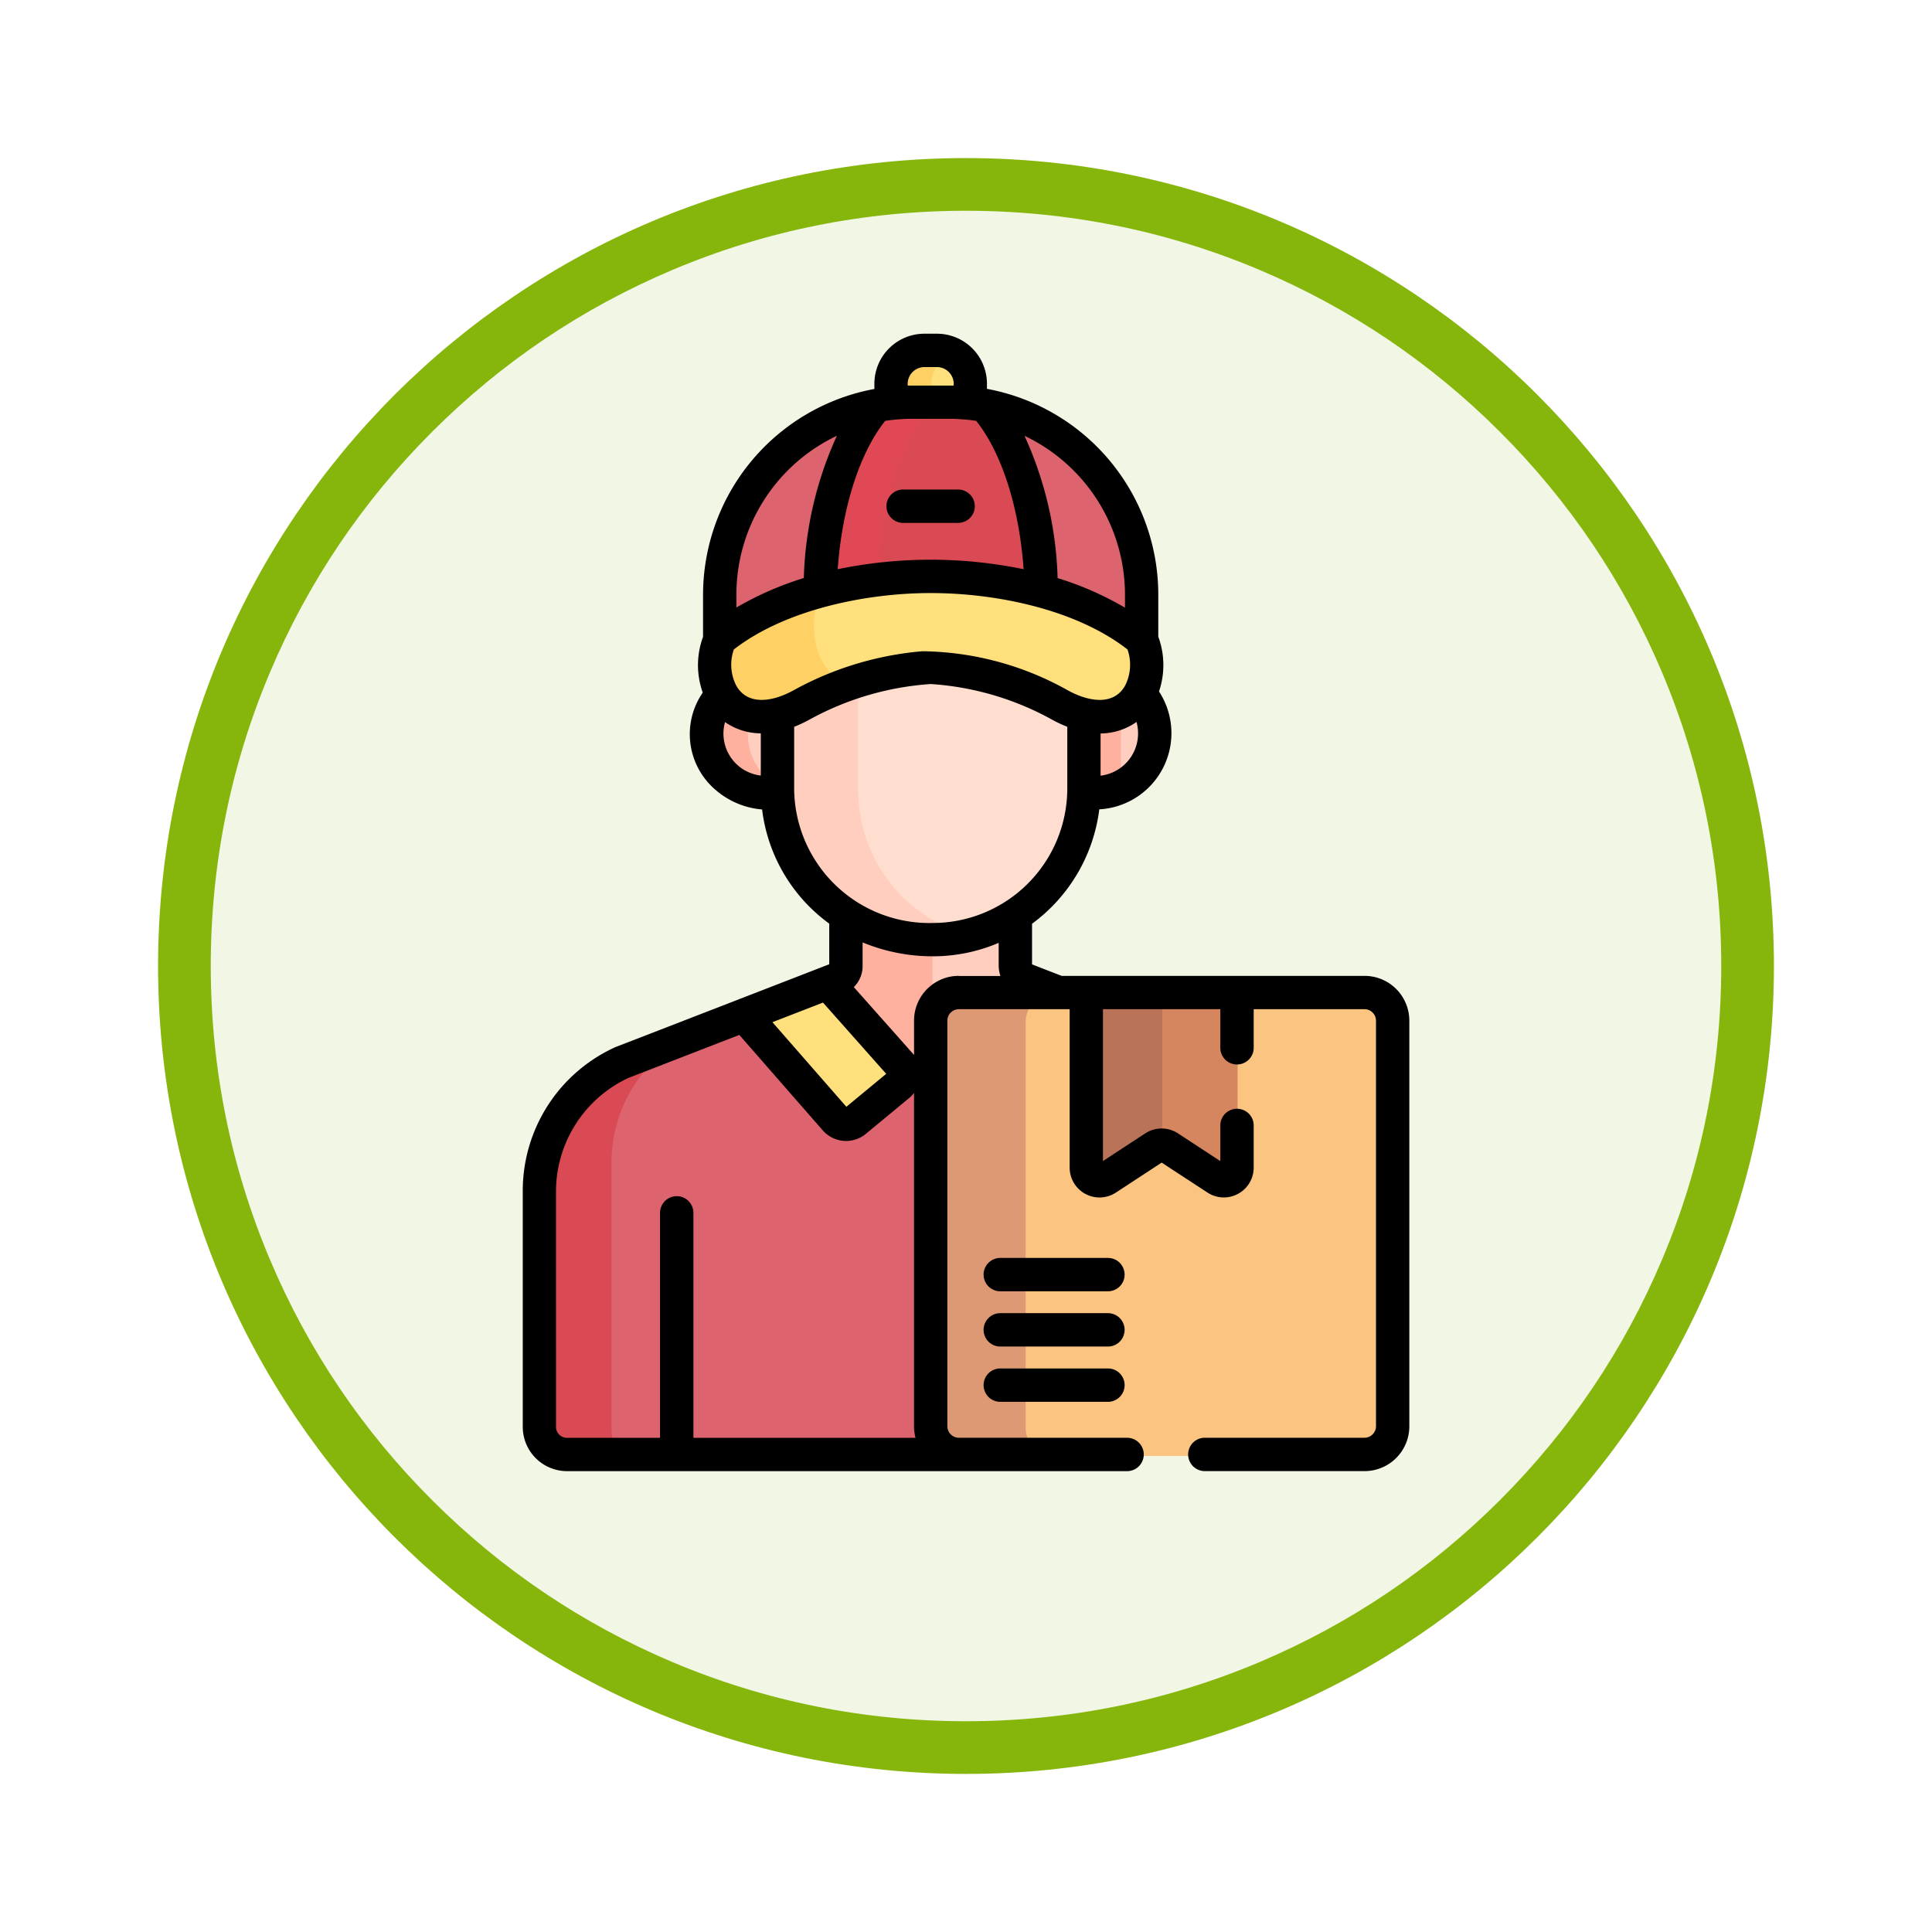 <svg xmlns="http://www.w3.org/2000/svg" xmlns:xlink="http://www.w3.org/1999/xlink" width="110" height="110" viewBox="0 0 110 110">
  <defs>
    <filter id="Trazado_982547" x="0" y="0" width="110" height="110" filterUnits="userSpaceOnUse">
      <feOffset dy="3" input="SourceAlpha"/>
      <feGaussianBlur stdDeviation="3" result="blur"/>
      <feFlood flood-opacity="0.161"/>
      <feComposite operator="in" in2="blur"/>
      <feComposite in="SourceGraphic"/>
    </filter>
  </defs>
  <g id="Grupo_1178633" data-name="Grupo 1178633" transform="translate(-693 -5020)">
    <g id="Grupo_1176397" data-name="Grupo 1176397" transform="translate(0.539 -10038)">
      <g id="Grupo_1173148" data-name="Grupo 1173148" transform="translate(701.461 15064)">
        <g id="Grupo_1163803" data-name="Grupo 1163803" transform="translate(0 0)">
          <g id="Grupo_1163015" data-name="Grupo 1163015">
            <g id="Grupo_1157017" data-name="Grupo 1157017" transform="translate(0 0)">
              <g id="Grupo_1155793" data-name="Grupo 1155793" transform="translate(0 0)">
                <g id="Grupo_1154704" data-name="Grupo 1154704">
                  <g id="Grupo_1150790" data-name="Grupo 1150790">
                    <g id="Grupo_1154214" data-name="Grupo 1154214">
                      <g id="Grupo_1152583" data-name="Grupo 1152583">
                        <g id="Grupo_1146973" data-name="Grupo 1146973" transform="translate(0 0)">
                          <g id="Grupo_1146954" data-name="Grupo 1146954">
                            <g transform="matrix(1, 0, 0, 1, -9, -6)" filter="url(#Trazado_982547)">
                              <g id="Trazado_982547-2" data-name="Trazado 982547" transform="translate(9 6)" fill="#f2f7e5">
                                <path d="M 46 90.5 C 39.992 90.5 34.164 89.324 28.679 87.003 C 23.38 84.762 18.621 81.553 14.534 77.466 C 10.446 73.379 7.238 68.62 4.996 63.321 C 2.676 57.836 1.5 52.008 1.5 46 C 1.5 39.992 2.676 34.164 4.996 28.679 C 7.238 23.38 10.446 18.621 14.534 14.534 C 18.621 10.446 23.38 7.238 28.679 4.996 C 34.164 2.676 39.992 1.5 46 1.5 C 52.008 1.5 57.836 2.676 63.321 4.996 C 68.62 7.238 73.379 10.446 77.466 14.534 C 81.554 18.621 84.762 23.38 87.004 28.679 C 89.324 34.164 90.5 39.992 90.5 46 C 90.5 52.008 89.324 57.836 87.004 63.321 C 84.762 68.62 81.554 73.379 77.466 77.466 C 73.379 81.553 68.62 84.762 63.321 87.003 C 57.836 89.324 52.008 90.5 46 90.5 Z" stroke="none"/>
                                <path d="M 46 3 C 40.194 3 34.563 4.136 29.263 6.378 C 24.143 8.544 19.544 11.644 15.594 15.594 C 11.644 19.544 8.544 24.143 6.378 29.263 C 4.137 34.563 3 40.194 3 46 C 3 51.806 4.137 57.437 6.378 62.737 C 8.544 67.857 11.644 72.455 15.594 76.405 C 19.544 80.355 24.143 83.456 29.263 85.622 C 34.563 87.863 40.194 89 46 89 C 51.806 89 57.437 87.863 62.737 85.622 C 67.857 83.456 72.456 80.355 76.406 76.405 C 80.356 72.455 83.456 67.857 85.622 62.737 C 87.864 57.437 89 51.806 89 46 C 89 40.194 87.864 34.563 85.622 29.263 C 83.456 24.143 80.356 19.544 76.406 15.594 C 72.456 11.644 67.857 8.544 62.737 6.378 C 57.437 4.136 51.806 3 46 3 M 46 -7.62939453125e-06 C 71.405 -7.62939453125e-06 92 20.595 92 46 C 92 71.405 71.405 92 46 92 C 20.595 92 7.62939453125e-06 71.405 7.62939453125e-06 46 C 7.62939453125e-06 20.595 20.595 -7.62939453125e-06 46 -7.62939453125e-06 Z" stroke="none" fill="#86b60c"/>
                              </g>
                            </g>
                          </g>
                        </g>
                      </g>
                    </g>
                  </g>
                </g>
              </g>
            </g>
          </g>
        </g>
      </g>
    </g>
    <g id="delivery-courier" transform="translate(666.316 5039)">
      <g id="Grupo_1178631" data-name="Grupo 1178631" transform="translate(57.423 1.038)">
        <path id="Trazado_1038105" data-name="Trazado 1038105" d="M86.851,327.111V306.6h-3.6l-4.458-3.433-1.961.756-.973-.223-6.948,2.694a8.076,8.076,0,0,0-4.716,7.315V327.14a1.572,1.572,0,0,0,1.572,1.572H88.451A1.6,1.6,0,0,1,86.851,327.111Z" transform="translate(-64.19 -265.856)" fill="#dd636e"/>
        <path id="Trazado_1038106" data-name="Trazado 1038106" d="M68.266,341.44v-15.3a8.125,8.125,0,0,1,3.668-6.754l-3.029,1.174a8.076,8.076,0,0,0-4.716,7.315v13.433a1.572,1.572,0,0,0,1.572,1.572H69.22A1.572,1.572,0,0,1,68.266,341.44Z" transform="translate(-64.189 -280.03)" fill="#da4a54"/>
        <path id="Trazado_1038107" data-name="Trazado 1038107" d="M190.632,262.386a.872.872,0,0,1-.557-.811l0-3.372a8.547,8.547,0,0,1-4.7,1.4,9.022,9.022,0,0,1-4.952-1.413v3.38c0,.667-.6.828-.849.927l-.187.073-.21.69-1.9.733.029.188,4.724,3.637h3.6v-3.1c0-.88.72-1.22,1.6-1.22l6.243-.005Z" transform="translate(-162.971 -226.571)" fill="#ffcebe"/>
        <path id="Trazado_1038108" data-name="Trazado 1038108" d="M185.327,259.6a9.014,9.014,0,0,1-4.9-1.412v3.38c0,.667-.6.828-.849.927l-.187.073-.21.69-1.9.733.029.188,4.724,3.637h3.3Z" transform="translate(-162.971 -226.57)" fill="#ffb1a0"/>
        <path id="Trazado_1038109" data-name="Trazado 1038109" d="M310.782,162.592h-.461l-2.972.954v4.427l.244.254a3.509,3.509,0,0,0,4.047-3.327A3.579,3.579,0,0,0,310.782,162.592Z" transform="translate(-276.593 -143.064)" fill="#ffcebe"/>
        <path id="Trazado_1038110" data-name="Trazado 1038110" d="M309.676,164.229l-2.327.747V169.4l.244.254a3.8,3.8,0,0,0,2.083-.334Z" transform="translate(-276.593 -144.494)" fill="#ffb1a0"/>
        <path id="Trazado_1038111" data-name="Trazado 1038111" d="M140.275,162.592h.461l2.972.954v4.427l-.244.254a3.509,3.509,0,0,1-4.047-3.327A3.58,3.58,0,0,1,140.275,162.592Z" transform="translate(-129.902 -143.064)" fill="#ffcebe"/>
        <path id="Trazado_1038112" data-name="Trazado 1038112" d="M141.744,164.9a3.561,3.561,0,0,1,.509-1.821l-1.517-.487h-.461a3.58,3.58,0,0,0-.858,2.309,3.509,3.509,0,0,0,4.047,3.327l.244-.254v-.08A3.346,3.346,0,0,1,141.744,164.9Z" transform="translate(-129.902 -143.064)" fill="#ffb1a0"/>
        <path id="Trazado_1038113" data-name="Trazado 1038113" d="M187.391,147.938a17.338,17.338,0,0,0-7.3-2.109,17.338,17.338,0,0,0-7.3,2.109,5.717,5.717,0,0,1-1.426.582v4.84a8.726,8.726,0,0,0,17.449,0v-4.84A5.714,5.714,0,0,1,187.391,147.938Z" transform="translate(-157.811 -128.422)" fill="#ffdecf"/>
        <path id="Trazado_1038114" data-name="Trazado 1038114" d="M175.932,158.672V151.91a16.394,16.394,0,0,0-3.138,1.339,5.715,5.715,0,0,1-1.426.582v4.84a8.822,8.822,0,0,0,11.052,8.313A8.546,8.546,0,0,1,175.932,158.672Z" transform="translate(-157.811 -133.734)" fill="#ffcebe"/>
        <path id="Trazado_1038115" data-name="Trazado 1038115" d="M161.589,300.579a.827.827,0,0,0,1.15.093l2.456-2.031a.827.827,0,0,0,.091-1.186l-4.124-4.644-4.753,1.843Z" transform="translate(-144.744 -256.812)" fill="#ffe07d"/>
        <path id="Trazado_1038116" data-name="Trazado 1038116" d="M298.907,297.181h-7.262l-.7.743H283.8l-.731-.743H279.95a1.615,1.615,0,0,0-.844,1.4v23.51a1.615,1.615,0,0,0,.844,1.4h18.957a1.6,1.6,0,0,0,1.6-1.6v-23.1A1.6,1.6,0,0,0,298.907,297.181Z" transform="translate(-251.922 -260.63)" fill="#fbc481"/>
        <path id="Trazado_1038117" data-name="Trazado 1038117" d="M245.722,321.885v-23.1a1.6,1.6,0,0,1,1.6-1.6h-5.376a1.6,1.6,0,0,0-1.6,1.6v23.1a1.6,1.6,0,0,0,1.6,1.6h5.376A1.6,1.6,0,0,1,245.722,321.885Z" transform="translate(-218.065 -260.63)" fill="#dd9973"/>
        <path id="Trazado_1038118" data-name="Trazado 1038118" d="M310.405,297.18v9.971a.751.751,0,0,0,1.162.628L314.284,306a.75.75,0,0,1,.822,0l2.718,1.779a.751.751,0,0,0,1.161-.628V297.18Z" transform="translate(-279.262 -260.629)" fill="#d6865f"/>
        <g id="Grupo_1178627" data-name="Grupo 1178627" transform="translate(31.143 36.551)">
          <path id="Trazado_1038119" data-name="Trazado 1038119" d="M314.7,297.18h-4.29v9.971a.751.751,0,0,0,1.162.628L314.284,306a.75.75,0,0,1,.411-.123Z" transform="translate(-310.405 -297.18)" fill="#b97359"/>
        </g>
        <path id="Trazado_1038120" data-name="Trazado 1038120" d="M167.392,99.522a15.644,15.644,0,0,0-24.011,0c-1.093,2.758.983,5.786,4.71,3.695a17.331,17.331,0,0,1,7.3-2.108,17.332,17.332,0,0,1,7.3,2.108C166.409,105.308,168.485,102.28,167.392,99.522Z" transform="translate(-133.111 -83.068)" fill="#ffe07d"/>
        <g id="Grupo_1178628" data-name="Grupo 1178628" transform="translate(9.98 11.374)">
          <path id="Trazado_1038121" data-name="Trazado 1038121" d="M149.095,100.4a14.958,14.958,0,0,1,2.137-2.277,14.781,14.781,0,0,0-7.85,5.08c-1.093,2.758.983,5.786,4.71,3.695a16.08,16.08,0,0,1,2.5-1.128C148.877,104.884,148.232,102.58,149.095,100.4Z" transform="translate(-143.092 -98.126)" fill="#ffd064"/>
        </g>
        <path id="Trazado_1038122" data-name="Trazado 1038122" d="M154.342,32.94a10.954,10.954,0,0,0-8.951,10.769v2.557a15.085,15.085,0,0,1,5.862-2.814c.168-4.507,1.368-8.381,3.089-10.511Z" transform="translate(-135.12 -29.812)" fill="#dd636e"/>
        <path id="Trazado_1038123" data-name="Trazado 1038123" d="M264.454,32.94c1.72,2.131,2.921,6,3.089,10.511a15.085,15.085,0,0,1,5.862,2.814V43.709A10.954,10.954,0,0,0,264.454,32.94Z" transform="translate(-239.123 -29.812)" fill="#dd636e"/>
        <path id="Trazado_1038124" data-name="Trazado 1038124" d="M223.682,11.532h2.108a11.066,11.066,0,0,1,1.2.066V10.1a1.9,1.9,0,0,0-1.9-1.9h-.715a1.9,1.9,0,0,0-1.9,1.9V11.6A11.1,11.1,0,0,1,223.682,11.532Z" transform="translate(-202.46 -8.207)" fill="#ffe07d"/>
        <g id="Grupo_1178629" data-name="Grupo 1178629" transform="translate(20.022)">
          <path id="Trazado_1038125" data-name="Trazado 1038125" d="M224.737,10.1a1.9,1.9,0,0,1,1.127-1.731,1.878,1.878,0,0,0-.77-.166h-.715a1.9,1.9,0,0,0-1.9,1.9V11.6a11.066,11.066,0,0,1,1.2-.066h1.054Z" transform="translate(-222.483 -8.207)" fill="#ffd064"/>
        </g>
        <path id="Trazado_1038126" data-name="Trazado 1038126" d="M195.778,31.493a11.017,11.017,0,0,0-2.039.19c-1.847,2.1-3.115,6.016-3.2,10.544a24.66,24.66,0,0,1,12.59,0c-.087-4.528-1.355-8.447-3.2-10.544a11.007,11.007,0,0,0-2.039-.19h-2.108Z" transform="translate(-174.556 -28.548)" fill="#da4a54"/>
        <g id="Grupo_1178630" data-name="Grupo 1178630" transform="translate(15.981 2.945)">
          <path id="Trazado_1038127" data-name="Trazado 1038127" d="M196.818,31.494h-1.04a11.017,11.017,0,0,0-2.039.19c-1.847,2.1-3.115,6.016-3.2,10.544a22.14,22.14,0,0,1,3.317-.645A19.987,19.987,0,0,1,196.818,31.494Z" transform="translate(-190.537 -31.494)" fill="#df4854"/>
        </g>
      </g>
      <g id="Grupo_1178632" data-name="Grupo 1178632" transform="translate(56.443 0)">
        <path id="Trazado_1038128" data-name="Trazado 1038128" d="M221.173,72.059H224.3a.949.949,0,1,0,0-1.9h-3.131a.949.949,0,0,0,0,1.9Z" transform="translate(-199.508 -61.287)"/>
        <path id="Trazado_1038129" data-name="Trazado 1038129" d="M271.011,465.771h-6.129a.949.949,0,0,0,0,1.9h6.129a.949.949,0,1,0,0-1.9Z" transform="translate(-237.689 -406.857)"/>
        <path id="Trazado_1038130" data-name="Trazado 1038130" d="M271.011,440.884h-6.129a.949.949,0,0,0,0,1.9h6.129a.949.949,0,0,0,0-1.9Z" transform="translate(-237.689 -385.118)"/>
        <path id="Trazado_1038131" data-name="Trazado 1038131" d="M271.011,416h-6.129a.949.949,0,1,0,0,1.9h6.129a.949.949,0,1,0,0-1.9Z" transform="translate(-237.689 -363.379)"/>
        <path id="Trazado_1038132" data-name="Trazado 1038132" d="M58.963,64.761H90.855a.949.949,0,1,0,0-1.9H81.273a.66.66,0,0,1-.651-.651v-23.1a.66.66,0,0,1,.651-.651h6.313V47.48a1.7,1.7,0,0,0,2.63,1.422l2.609-1.708L95.434,48.9a1.7,1.7,0,0,0,2.63-1.422v-2.4a.949.949,0,0,0-1.9,0v2.029l-2.411-1.578a1.7,1.7,0,0,0-1.861,0l-2.411,1.578V38.457h6.683v2.2a.949.949,0,1,0,1.9,0v-2.2h6.313a.66.66,0,0,1,.651.651v23.1a.66.66,0,0,1-.651.651H95.282a.949.949,0,0,0,0,1.9h9.095a2.551,2.551,0,0,0,2.548-2.549v-23.1a2.551,2.551,0,0,0-2.548-2.548H87.13l-1.686-.653,0-2.315a9.551,9.551,0,0,0,3.829-6.514,4.342,4.342,0,0,0,3.4-6.71,4.679,4.679,0,0,0-.041-3.121v-2.4a11.924,11.924,0,0,0-9.755-11.71v-.3A2.849,2.849,0,0,0,80.03,0h-.715a2.85,2.85,0,0,0-2.847,2.846v.3a11.925,11.925,0,0,0-9.755,11.71v2.4a4.662,4.662,0,0,0-.018,3.179,4.165,4.165,0,0,0,.7,5.512,4.629,4.629,0,0,0,2.68,1.141,9.447,9.447,0,0,0,3.823,6.5V35.9c-.017.008-12.115,4.7-12.132,4.7l-.018.007a8.975,8.975,0,0,0-5.3,8.193V62.241a2.523,2.523,0,0,0,2.52,2.52Zm22.31-28.2a2.551,2.551,0,0,0-2.548,2.548v1.963c-.085-.111.184.2-3.428-3.87a1.684,1.684,0,0,0,.5-1.246v-1.3a10.409,10.409,0,0,0,4,.792,9.5,9.5,0,0,0,3.748-.767v1.287a1.835,1.835,0,0,0,.1.6H81.273Zm8.074-11.4v-2.4a3.6,3.6,0,0,0,2.045-.656,2.427,2.427,0,0,1-2.045,3.06Zm1.388-10.305v.742A18.065,18.065,0,0,0,86.9,13.914a20.888,20.888,0,0,0-1.884-8.1A10.019,10.019,0,0,1,90.735,14.852ZM79.316,1.9h.715a.957.957,0,0,1,.949,1.052c-.2,0-2.415,0-2.613,0A.958.958,0,0,1,79.316,1.9ZM77.082,4.962a10.686,10.686,0,0,1,1.537-.118h2.109a10.864,10.864,0,0,1,1.537.118c1.46,1.831,2.455,4.96,2.7,8.447a26.147,26.147,0,0,0-10.586,0C74.627,9.922,75.622,6.793,77.082,4.962Zm-8.471,9.889A10.019,10.019,0,0,1,74.334,5.81a20.893,20.893,0,0,0-1.884,8.1,18.417,18.417,0,0,0-3.839,1.679ZM70,25.157a2.406,2.406,0,0,1-2.035-3.044,3.577,3.577,0,0,0,2.035.64ZM68.639,20.1a2.6,2.6,0,0,1-.172-2.123c2.894-2.247,7.471-3.211,11.206-3.211,3.718,0,8.261.924,11.206,3.211a2.621,2.621,0,0,1-.152,2.089c-.682,1.152-2.128.866-3.291.213h0a17.286,17.286,0,0,0-8.233-2.2,18.368,18.368,0,0,0-7.293,2.2c-1.148.644-2.575.936-3.271-.179ZM71.9,25.9V22.382a7.724,7.724,0,0,0,.941-.449,16.644,16.644,0,0,1,6.835-1.987,16.457,16.457,0,0,1,6.834,1.987,7.568,7.568,0,0,0,.941.448V25.9a7.665,7.665,0,0,1-7.643,7.651H79.79A7.7,7.7,0,0,1,71.9,25.9Zm1.641,12.183,3.6,4.057-2.268,1.876-4.21-4.817ZM58.34,48.808a7.142,7.142,0,0,1,4.12-6.434l6.319-2.45,4.742,5.426a1.766,1.766,0,0,0,2.469.2l2.457-2.032a1.789,1.789,0,0,0,.278-.29V62.213a2.686,2.686,0,0,0,.084.651H66.164V50.055a.949.949,0,1,0-1.9,0V62.864h-5.3a.624.624,0,0,1-.623-.623Z" transform="translate(-56.443 0)"/>
      </g>
    </g>
  </g>
</svg>
